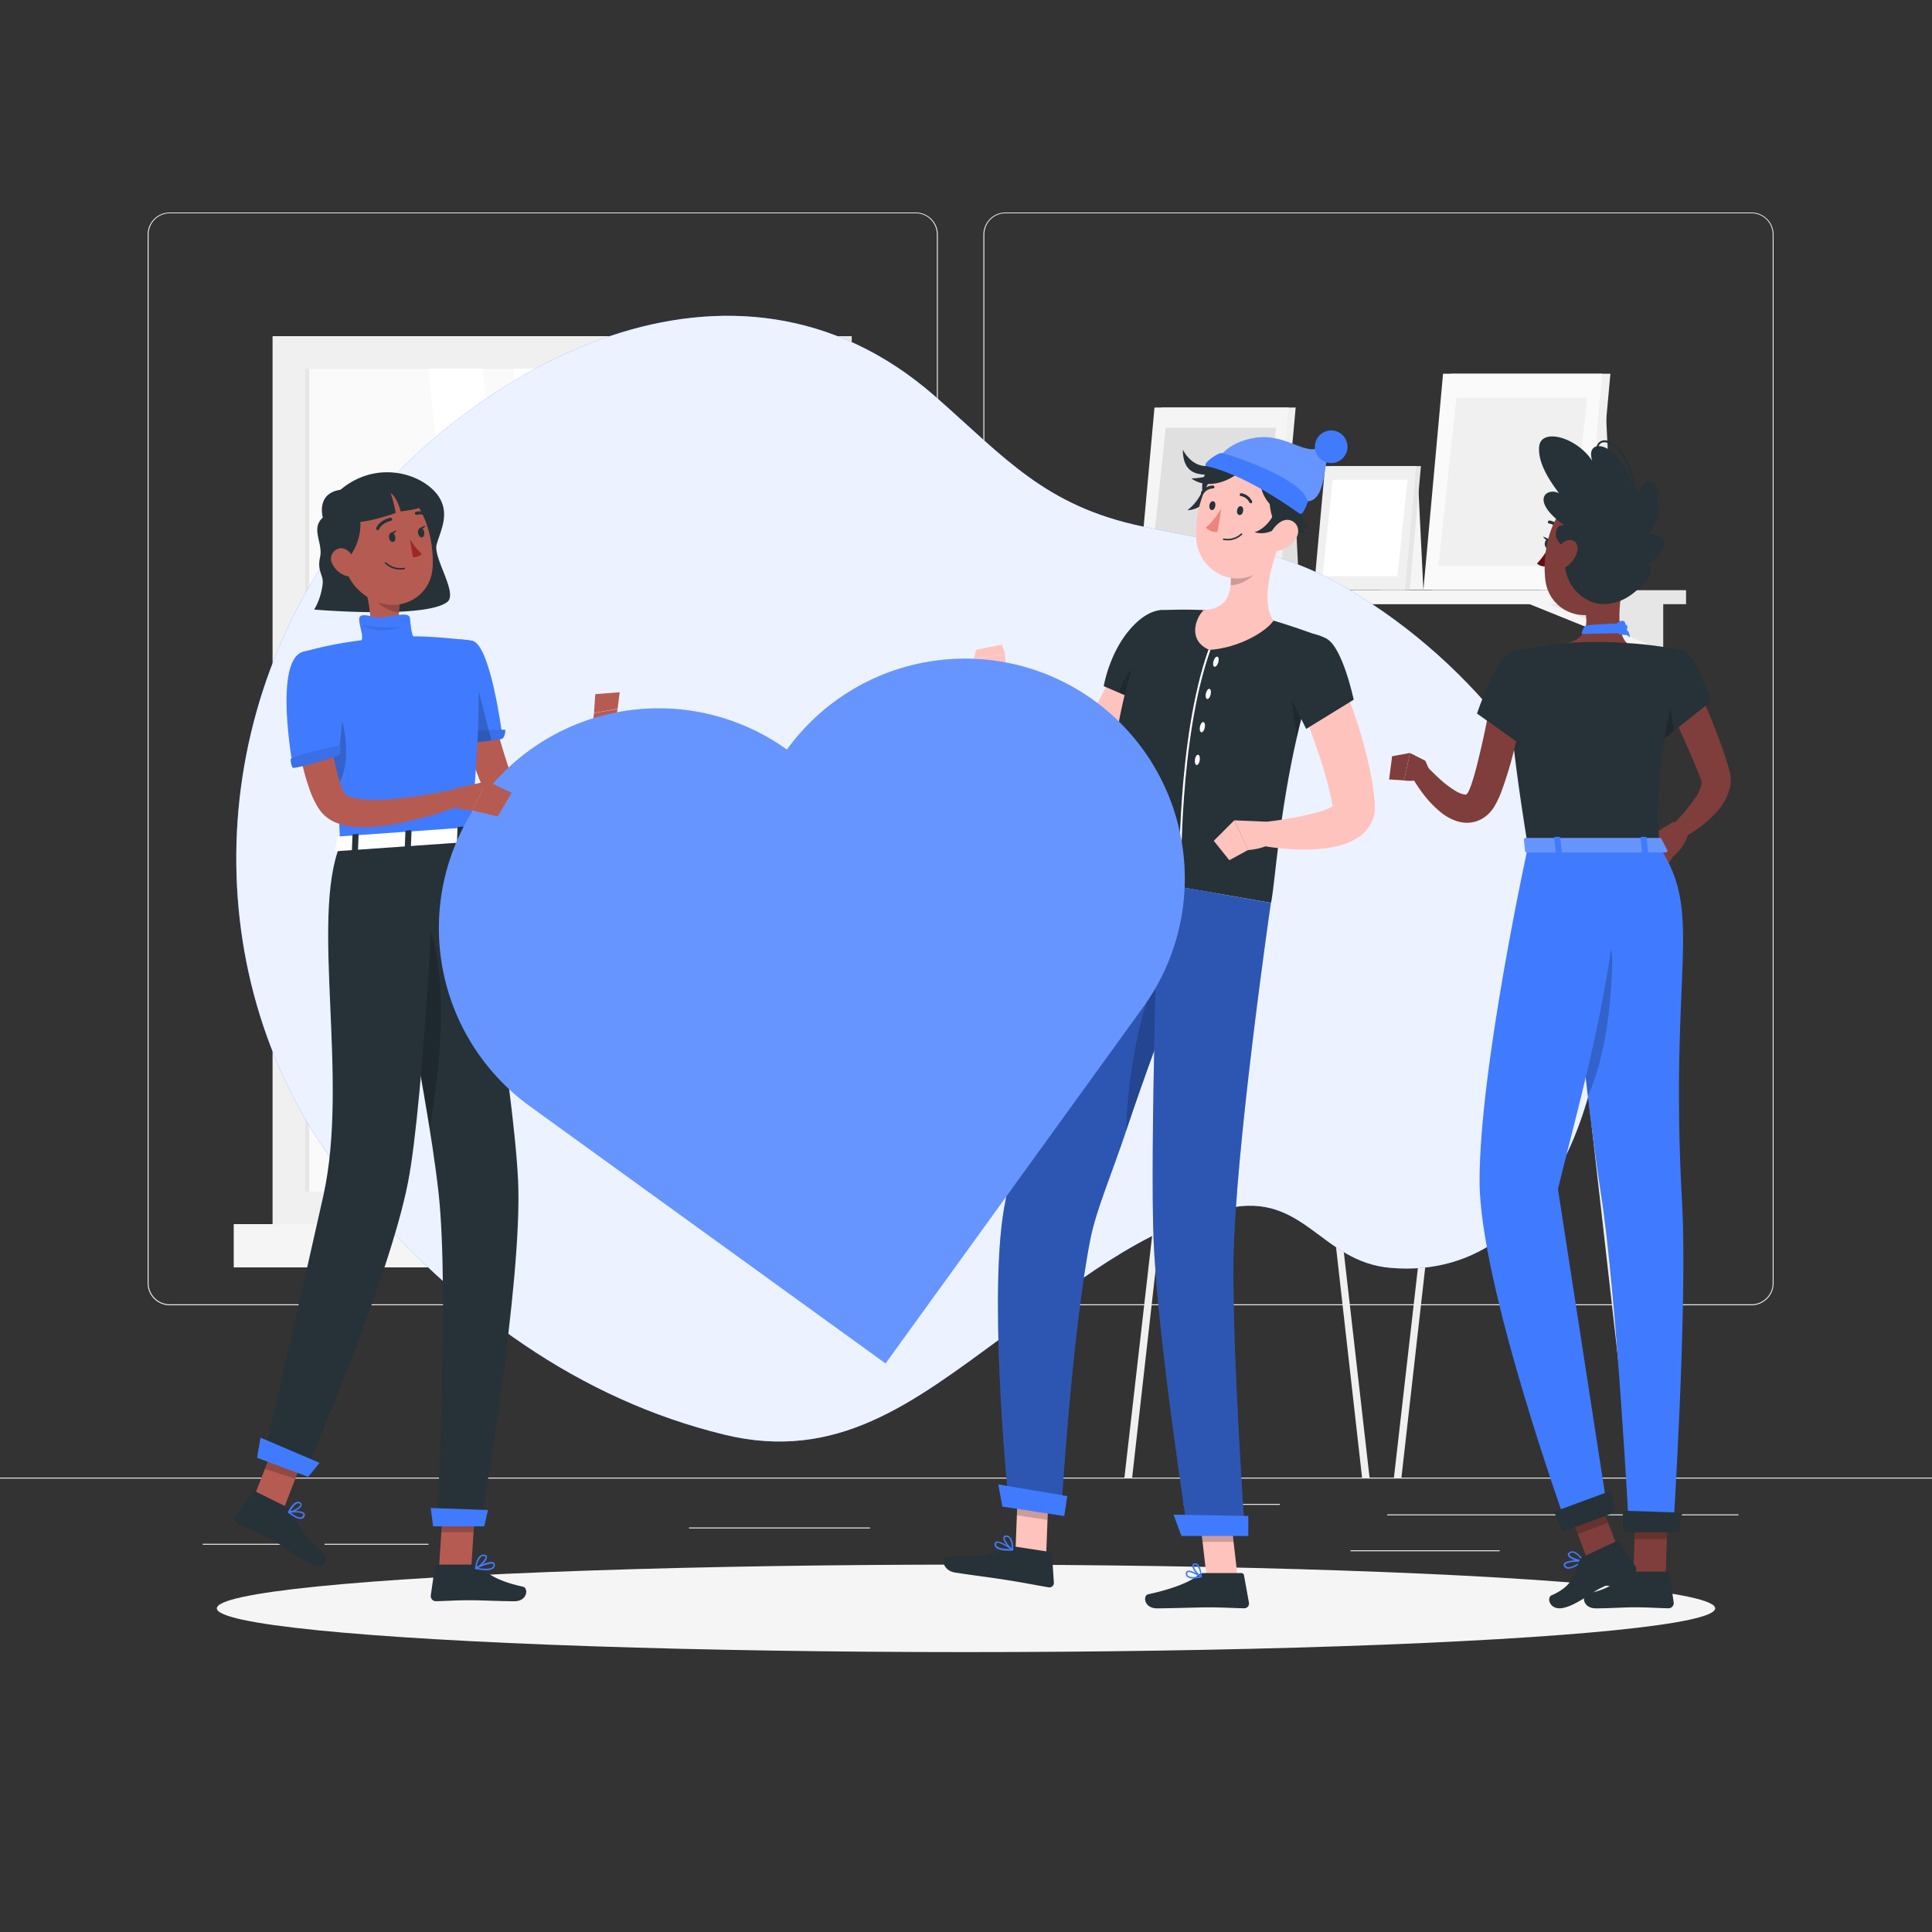 <svg xmlns="http://www.w3.org/2000/svg" viewBox="0 0 500 500"><rect x="0" y="0" width="500" height="500" fill="#333333" stroke="none"/><g id="background-complete"><rect y="382.4" width="500" height="0.25" style="fill:#ebebeb"></rect><rect x="359" y="391.92" width="90.9" height="0.25" style="fill:#ebebeb"></rect><rect x="306.33" y="389.21" width="24.89" height="0.25" style="fill:#ebebeb"></rect><rect x="349.52" y="401.21" width="38.59" height="0.25" style="fill:#ebebeb"></rect><rect x="52.46" y="399.53" width="22.64" height="0.25" style="fill:#ebebeb"></rect><rect x="84" y="399.53" width="26.89" height="0.25" style="fill:#ebebeb"></rect><rect x="178.31" y="395.31" width="46.84" height="0.25" style="fill:#ebebeb"></rect><path d="M237,337.8H43.92a5.71,5.71,0,0,1-5.71-5.71V60.66A5.71,5.71,0,0,1,43.92,55H237a5.71,5.71,0,0,1,5.71,5.71V332.09A5.71,5.71,0,0,1,237,337.8ZM43.92,55.2a5.47,5.47,0,0,0-5.46,5.46V332.09a5.47,5.47,0,0,0,5.46,5.46H237a5.47,5.47,0,0,0,5.46-5.46V60.66A5.47,5.47,0,0,0,237,55.2Z" style="fill:#ebebeb"></path><path d="M453.31,337.8H260.21a5.72,5.72,0,0,1-5.71-5.71V60.66A5.72,5.72,0,0,1,260.21,55h193.1A5.71,5.71,0,0,1,459,60.66V332.09A5.71,5.71,0,0,1,453.31,337.8ZM260.21,55.2a5.47,5.47,0,0,0-5.46,5.46V332.09a5.47,5.47,0,0,0,5.46,5.46h193.1a5.47,5.47,0,0,0,5.46-5.46V60.66a5.47,5.47,0,0,0-5.46-5.46Z" style="fill:#ebebeb"></path><polygon points="357.38 152.66 368.37 152.66 367.07 126.22 357.38 126.22 357.38 152.66" style="fill:#f5f5f5"></polygon><polygon points="425.37 155.72 430.44 168.28 425.37 168.28 394.29 155.72 425.37 155.72" style="fill:#f5f5f5"></polygon><polygon points="430.44 155.72 430.44 168.28 399.36 155.72 430.44 155.72" style="fill:#e6e6e6"></polygon><polygon points="306.03 155.72 311.1 168.28 306.03 168.28 274.95 155.72 306.03 155.72" style="fill:#f5f5f5"></polygon><polygon points="311.1 155.72 311.1 168.28 280.02 155.72 311.1 155.72" style="fill:#e6e6e6"></polygon><rect x="419.45" y="152.74" width="16.9" height="3.62" style="fill:#e6e6e6"></rect><rect x="266.81" y="152.74" width="152.64" height="3.62" transform="translate(686.27 309.11) rotate(180)" style="fill:#f5f5f5"></rect><polygon points="341.25 152.66 364.83 152.66 367.74 120.62 344.16 120.62 341.25 152.66" style="fill:#e6e6e6"></polygon><polygon points="340.03 152.66 363.61 152.66 366.52 120.62 342.94 120.62 340.03 152.66" style="fill:#f0f0f0"></polygon><polygon points="361.63 149.11 364.29 124.17 344.92 124.17 342.26 149.11 361.63 149.11" style="fill:#fff"></polygon><polygon points="320.06 152.66 336.24 152.66 334.33 113.72 320.06 113.72 320.06 152.66" style="fill:#e0e0e0"></polygon><polygon points="296.29 152.66 331.02 152.66 335.32 105.47 300.58 105.47 296.29 152.66" style="fill:#f0f0f0"></polygon><polygon points="294.49 152.66 329.22 152.66 333.52 105.47 298.78 105.47 294.49 152.66" style="fill:#f5f5f5"></polygon><polygon points="326.31 147.43 330.24 110.69 301.7 110.69 297.77 147.43 326.31 147.43" style="fill:#e0e0e0"></polygon><polygon points="398.68 152.66 417.86 152.66 415.6 106.5 398.68 106.5 398.68 152.66" style="fill:#ebebeb"></polygon><polygon points="370.5 152.66 411.68 152.66 416.77 96.72 375.6 96.72 370.5 152.66" style="fill:#f0f0f0"></polygon><polygon points="368.37 152.66 409.54 152.66 414.63 96.72 373.46 96.72 368.37 152.66" style="fill:#fafafa"></polygon><polygon points="406.09 146.47 410.74 102.92 376.92 102.92 372.26 146.47 406.09 146.47" style="fill:#f0f0f0"></polygon><rect x="76.56" y="87" width="143.87" height="229.8" transform="translate(296.99 403.8) rotate(180)" style="fill:#e6e6e6"></rect><rect x="70.53" y="87" width="147.08" height="229.8" transform="translate(288.15 403.8) rotate(180)" style="fill:#f0f0f0"></rect><rect x="76.56" y="316.8" width="143.87" height="11.2" transform="translate(296.99 644.8) rotate(180)" style="fill:#e6e6e6"></rect><rect x="60.5" y="316.8" width="147.08" height="11.2" transform="translate(268.07 644.8) rotate(180)" style="fill:#f5f5f5"></rect><rect x="37.61" y="136.8" width="212.93" height="130.21" transform="translate(345.98 57.83) rotate(90)" style="fill:#fafafa"></rect><polygon points="191.35 308.37 169.01 95.44 132.77 95.44 155.12 308.37 191.35 308.37" style="fill:#fff"></polygon><polygon points="147.34 308.37 124.99 95.44 110.86 95.44 133.21 308.37 147.34 308.37" style="fill:#fff"></polygon><rect x="-26.96" y="201.37" width="212.93" height="1.07" transform="translate(281.41 122.39) rotate(90)" style="fill:#e6e6e6"></rect><path d="M120.16,313.05h-1.6c0-3.29,0-11.66-.16-30.82-.29-34.73-.84-36.85-.84-36.85l3.81,16C123.78,279.17,120.67,297,120.16,313.05Z" style="fill:#e6e6e6"></path><path d="M122.18,261.58c3.12-6.53,9.76-8.44,16.57-10.06,2.67-.64-7,10.12-11.76,17.76-3.68,5.94-6,7.58-7,13.5C119.42,275.4,119.5,267.21,122.18,261.58Z" style="fill:#e6e6e6"></path><path d="M117.79,265.16c-2-3.89-7.71-8.82-9.66-8.74-1.48.05,4.31,8.61,7.14,13.38,2.2,3.7,3.39,5,4.42,8.16C119.19,274.33,119.52,268.52,117.79,265.16Z" style="fill:#e6e6e6"></path><path d="M122.23,275.51c2.44-3.64,8.67-7.87,10.6-7.58,1.47.23-5.28,8.07-8.63,12.47-2.61,3.43-4,4.56-5.33,7.6C119.78,284.45,120.12,278.64,122.23,275.51Z" style="fill:#e6e6e6"></path><path d="M118.06,273.26c-3.12-6.53-12.42-11.38-19.23-13-2.67-.64,9.68,13.07,14.42,20.71,3.68,5.94,6,7.58,7,13.5C120.82,287.08,120.74,278.89,118.06,273.26Z" style="fill:#e6e6e6"></path><path d="M119.39,246.4c-3.28-7.47-8.21-15.17-14.79-18-2.59-1.09,6,14.43,9.25,24.44,2.53,7.77,5.89,16.9,6.41,23.46C121.92,266.5,124.52,258.11,119.39,246.4Z" style="fill:#e6e6e6"></path><path d="M118.88,316.8h0c4.9,0,9-4.79,9.23-10.92l.82-10.47H108.84l.82,10.47C109.94,312,114,316.8,118.88,316.8Z" style="fill:#e6e6e6"></path><polygon points="107.54 302.2 130.23 302.2 130.88 298.48 106.89 298.48 107.54 302.2" style="fill:#e6e6e6"></polygon><polygon points="107.54 296.67 130.23 296.67 130.88 292.95 106.89 292.95 107.54 296.67" style="fill:#e6e6e6"></polygon><path d="M341.67,270.54a.94.94,0,0,0-.93-.75h-36a.94.94,0,0,0-.93.75L291,382.4H293L305.5,271.68H340L352.5,382.4h1.94Z" style="fill:#f0f0f0"></path><path d="M411.39,270.54a.94.94,0,0,0-.93-.75h-36a.94.94,0,0,0-.93.75L360.75,382.4h1.94l12.53-110.72h34.47L422.23,382.4h1.93Z" style="fill:#f0f0f0"></path><path d="M412.42,262.59H299.16c-5.41,0-9.8,2.6-9.8,5.82v.2c0,1.17,1.6,2.12,3.57,2.12H418.64c2,0,3.58-1,3.58-2.12v-.2C422.22,265.19,417.83,262.59,412.42,262.59Z" style="fill:#e0e0e0"></path><path d="M346.59,235.94a26.65,26.65,0,1,0,53.3,0Z" style="fill:#e6e6e6"></path><path d="M324.75,242.05a20.54,20.54,0,1,0,41.08,0Z" style="fill:#ebebeb"></path></g><g id="background-simple"><path d="M413.66,238.23C406,201.43,378.43,169,346.38,151c-16.11-9-32.9-11-50.84-14.78-25.13-5.32-35.38-17.7-53.45-33.58C189.5,56.46,121.66,95.25,89.74,137.23,50.92,188.28,51.72,260,91.6,307.56c26.85,32,58.64,54.66,95.87,63.73,29.08,7.08,48.64-8.14,71.87-25.19,17.74-13,36.46-28.63,58.29-33.39,20-4.36,24.07,13.84,42.26,15.41C406.21,332.11,420.07,269.23,413.66,238.23Z" style="fill:#407BFF"></path><path d="M413.66,238.23C406,201.43,378.43,169,346.38,151c-16.11-9-32.9-11-50.84-14.78-25.13-5.32-35.38-17.7-53.45-33.58C189.5,56.46,121.66,95.25,89.74,137.23,50.92,188.28,51.72,260,91.6,307.56c26.85,32,58.64,54.66,95.87,63.73,29.08,7.08,48.64-8.14,71.87-25.19,17.74-13,36.46-28.63,58.29-33.39,20-4.36,24.07,13.84,42.26,15.41C406.21,332.11,420.07,269.23,413.66,238.23Z" style="fill:#fff;opacity:0.9"></path></g><g id="Shadow"><ellipse id="path" cx="250" cy="416.24" rx="193.89" ry="11.32" style="fill:#f5f5f5"></ellipse></g><g id="character-3"><path d="M438.9,177.19c1.56,3.23,3,6.46,4.31,9.76s2.59,6.64,3.68,10.13c.14.44.27.88.4,1.33l.19.66.1.36.13.56a9.1,9.1,0,0,1-.12,4.3,14.65,14.65,0,0,1-3.35,5.88,31.74,31.74,0,0,1-9.13,6.88l-2.38-3.51a44.19,44.19,0,0,0,6.24-7.39,8.92,8.92,0,0,0,1.39-3.43,1.84,1.84,0,0,0-.12-.91l-.36-.92c-.14-.39-.29-.77-.46-1.17-1.25-3.12-2.65-6.28-4.06-9.43l-4.22-9.48Z" style="fill:#7f3e3b"></path><path d="M432.55,213l-5.73,3.51,6.11,5.24s4.15-3.36,4.08-7.3l-2.7-1.49A1.73,1.73,0,0,0,432.55,213Z" style="fill:#7f3e3b"></path><polygon points="425.63 223.36 430.47 225.63 432.93 221.78 426.82 216.54 425.63 223.36" style="fill:#7f3e3b"></polygon><path d="M419.16,408.18a10.18,10.18,0,0,0,2.21-.3.19.19,0,0,0,.15-.16.18.18,0,0,0-.09-.2c-.28-.19-2.83-1.83-3.8-1.39a.66.66,0,0,0-.39.56,1.1,1.1,0,0,0,.32,1.05A2.4,2.4,0,0,0,419.16,408.18Zm1.65-.58c-1.46.29-2.55.24-3-.15a.74.74,0,0,1-.2-.71.29.29,0,0,1,.16-.25C418.31,406.26,419.77,407,420.81,407.6Z" style="fill:#407BFF"></path><path d="M421.33,407.88l.1,0a.2.2,0,0,0,.09-.17c0-.11,0-2.52-.92-3.32a1,1,0,0,0-.84-.27.68.68,0,0,0-.66.55c-.19,1,1.33,2.75,2.13,3.21A.16.16,0,0,0,421.33,407.88Zm-1.43-3.39a.67.67,0,0,1,.44.17,4.6,4.6,0,0,1,.78,2.64c-.8-.64-1.75-2-1.64-2.57,0-.09.08-.21.33-.24Z" style="fill:#407BFF"></path><path d="M420.59,148.07c-1,5-3,15,.45,18.35,0,0-1.36,5-10.6,5-10.15,0-4.85-5-4.85-5,5.54-1.32,5.4-5.43,4.44-9.3Z" style="fill:#7f3e3b"></path><path d="M410.19,162c-.63.87-1.14,2.12-.65,2.1,8.4-.36,10.44.12,10.32-.83s0-1.93-.46-1.93S410.49,161.62,410.19,162Z" style="fill:#407BFF"></path><path d="M419.05,164.09a4.76,4.76,0,0,0,1.78.22,1.52,1.52,0,0,1,.9.71,2.3,2.3,0,0,0-1.79-2.58C417.81,161.86,418.36,163.81,419.05,164.09Z" style="fill:#407BFF"></path><path d="M418.08,161.88c.56-1.13,2-1.61,2.44-.86s-.35,1.38-1.35,1.48S417.69,162.67,418.08,161.88Z" style="fill:#407BFF"></path><path d="M418.62,161.94c1-.75,2.49-.55,2.57.33s-.94,1.07-1.88.71S417.91,162.47,418.62,161.94Z" style="fill:#407BFF"></path><path d="M403.57,137.46a.41.41,0,0,1-.3-.21,3.17,3.17,0,0,0-2.27-1.74.4.4,0,1,1,.08-.79,4,4,0,0,1,2.9,2.17.4.4,0,0,1-.17.53A.41.41,0,0,1,403.57,137.46Z" style="fill:#263238"></path><path d="M400.65,141.84a17.72,17.72,0,0,1-2.88,4,2.92,2.92,0,0,0,2.35.72Z" style="fill:#630f0f"></path><path d="M401.38,140.76c-.07.67-.49,1.17-.93,1.12s-.73-.63-.66-1.3.49-1.18.93-1.13S401.46,140.09,401.38,140.76Z" style="fill:#263238"></path><path d="M400.91,139.51l-1.56-.65S400,140.22,400.91,139.51Z" style="fill:#263238"></path><polygon points="431.07 407.69 422.69 407.69 423.35 388.29 431.72 388.29 431.07 407.69" style="fill:#7f3e3b"></polygon><path d="M422,406.72h9.41a.66.66,0,0,1,.67.57l1.07,7.44a1.34,1.34,0,0,1-1.34,1.49c-3.29-.05-4.87-.25-9-.25-2.54,0-6.26.27-9.78.27s-3.7-3.48-2.24-3.79c6.57-1.42,7.61-3.36,9.82-5.22A2.21,2.21,0,0,1,422,406.72Z" style="fill:#263238"></path><g style="opacity:0.2"><polygon points="431.73 388.29 423.35 388.29 423.01 398.29 431.39 398.29 431.73 388.29"></polygon></g><path d="M424.21,141c-1.43,8.19-1.86,11.69-6.5,15.45-7,5.66-16.73,2.11-17.77-6.34-.94-7.61,1.57-19.72,10-22.1A11.34,11.34,0,0,1,424.21,141Z" style="fill:#7f3e3b"></path><path d="M404.42,219.12s4.86,57.49,9.9,89.89c4.08,26.17,7.29,87.35,7.29,87.35H433s3.78-58.93,2.33-84.86c-3.44-61.5,5.81-74.67-5.91-92.38Z" style="fill:#407BFF"></path><path d="M417.22,250.15c-.48,17.2-3.73,27.85-6.28,33.59-1.34-11.22-2.57-22.93-3.6-33.26C410.85,238.78,417.59,237.2,417.22,250.15Z" style="opacity:0.2"></path><path d="M409.84,404.12a.24.24,0,0,0,0-.2.21.21,0,0,0-.18-.14c-.42,0-4.17-.14-4.86.8a.63.63,0,0,0-.08.62,1.08,1.08,0,0,0,.73.72c1.17.36,3.21-1,4.32-1.78Zm-4.65.66c.44-.49,2.42-.63,3.9-.62-1.55,1.07-2.83,1.58-3.48,1.38a.71.71,0,0,1-.48-.47.22.22,0,0,1,0-.25Z" style="fill:#407BFF"></path><path d="M409.84,404.12l0,0a.18.18,0,0,0,0-.2c0-.08-1.17-2-2.5-2.39a1.46,1.46,0,0,0-1.14.16c-.47.28-.5.6-.44.82.26.93,2.82,1.72,3.91,1.71A.2.2,0,0,0,409.84,404.12Zm-3.61-2,.19-.14a1,1,0,0,1,.84-.11,4.52,4.52,0,0,1,2.06,1.88c-1.18-.12-3-.84-3.16-1.4A.26.26,0,0,1,406.23,402.13Z" style="fill:#407BFF"></path><polygon points="419.06 401.64 411.14 404.4 408.32 397.04 404.64 387.4 404.21 386.28 412.12 383.51 412.61 384.77 416.17 394.11 419.06 401.64" style="fill:#7f3e3b"></polygon><polygon points="416.17 394.11 408.32 397.04 404.64 387.4 412.61 384.77 416.17 394.11" style="opacity:0.2"></polygon><path d="M395.44,219.12s-12.54,57.14-12.53,86.55c0,26.57,22.36,88.62,22.36,88.62l10.61-4.37s-10.29-66.75-12.68-82.18C409,283.74,419,250,419,219.12Z" style="fill:#407BFF"></path><path d="M409.78,402.87l8.52-4a.68.68,0,0,1,.85.24l4.12,6.29a1.35,1.35,0,0,1-.58,1.92c-3,1.34-4.51,1.83-8.26,3.58-2.3,1.08-6.49,4.56-9.94,5.24s-4.31-2.69-2.94-3.28c6.17-2.67,6-6.32,7.18-8.94A2.17,2.17,0,0,1,409.78,402.87Z" style="fill:#263238"></path><polygon points="404.45 396.4 418.1 391.36 416.81 385.85 402.19 391.24 404.45 396.4" style="fill:#263238"></polygon><polygon points="420.05 396.58 434.6 396.58 435.36 391.48 419.96 390.96 420.05 396.58" style="fill:#263238"></polygon><path d="M442.69,181.61l-8.41,6.7-5,4s-.53-1.41-1.17-3.43c-1.23-3.9-2.81-10.08-1.71-12.92,1.73-4.5,5-8.56,9.14-7.66C439,169.09,442.69,181.61,442.69,181.61Z" style="fill:#263238"></path><path d="M433.18,189.18l-3.95,3.16s-.53-1.41-1.17-3.43l3-14.85Z" style="opacity:0.2"></path><path d="M391.43,168.57s-4,1.4,4,50.55h34c-.57-13.84-.58-22.38,6-50.8a100.28,100.28,0,0,0-14.45-1.9,107.54,107.54,0,0,0-15.45,0C399,167,391.43,168.57,391.43,168.57Z" style="fill:#263238"></path><path d="M395,179.14c-.75,4.38-1.64,8.65-2.69,13a103.45,103.45,0,0,1-3.85,13,24.78,24.78,0,0,1-1.72,3.58,9.54,9.54,0,0,1-.81,1.13,8.51,8.51,0,0,1-.94,1,8.41,8.41,0,0,1-2.51,1.56,8,8,0,0,1-3,.52,9.25,9.25,0,0,1-2.64-.48,13,13,0,0,1-3.79-2.09,27,27,0,0,1-5-5.26c-.7-.93-1.34-1.88-1.94-2.85a33.66,33.66,0,0,1-1.72-3l3.54-2.34c1.36,1.5,2.86,3,4.36,4.4a26.37,26.37,0,0,0,4.58,3.49,7.1,7.1,0,0,0,2,.8c.55.09.71,0,.73-.12s.09-.09.19-.22a2.49,2.49,0,0,0,.17-.24s0,0,.1-.21a17.94,17.94,0,0,0,.92-2.37c.61-1.85,1.14-3.89,1.63-5.93s1-4.12,1.43-6.2c.88-4.17,1.74-8.41,2.56-12.58Z" style="fill:#7f3e3b"></path><path d="M391.43,168.57c-4.16,1-9.18,16.1-9.18,16.1l14.33,10.16s5.71-15.61,4.34-20C399.5,170.19,396.48,167.34,391.43,168.57Z" style="fill:#263238"></path><path d="M405.42,141.84c-4.17-1.88-3.09-6.68-.42-5.75-9.56-6.87-4.41-10.09-1.53-8.41-1.26-1.85-5.55-7.12-5.14-12.06s9.57-2.62,13.74,3.63c-1.65-4.92,3.7-5.4,7.68.59a26.75,26.75,0,0,1,3.5,8.06s4.58-7.23,5.75-.3c1.29,7.68-2.58,10.41-2.58,10.41s6.71.6,3.34,5.07a17.48,17.48,0,0,1-3.34,2.91s2.46,1.68-.84,4.93c-2.75,2.71-5.5,5.16-10.25,5.41C410,156.62,403.08,150.77,405.42,141.84Z" style="fill:#263238"></path><path d="M423.25,128.15a.25.25,0,0,1-.25-.23,26.65,26.65,0,0,0-2.32-8.38c-1.81-3.76-4.48-5.48-6-5-1,.31-1.34,1.5-1,3.17a.25.25,0,1,1-.49.09c-.37-1.94.15-3.34,1.37-3.74,1.72-.56,4.62,1.08,6.62,5.23a27,27,0,0,1,2.37,8.56.25.25,0,0,1-.23.27Z" style="fill:#263238"></path><path d="M408.21,142.59a6.94,6.94,0,0,1-2.51,3.84c-1.69,1.29-3.07.18-3.05-1.65,0-1.64.91-4.3,2.83-4.89S408.61,140.78,408.21,142.59Z" style="fill:#7f3e3b"></path><path d="M368.87,196.88l-3.95-2-1.57,7.1s4.78.82,6.82-2.13Z" style="fill:#7f3e3b"></path><polygon points="360.28 195.71 359.5 201.72 363.36 201.96 364.92 194.86 360.28 195.71" style="fill:#7f3e3b"></polygon><path d="M430,217.13l1.54,3c.12.24-.16.48-.56.48H395.27c-.31,0-.56-.15-.58-.35l-.31-3c0-.21.25-.39.58-.39h34.45A.59.59,0,0,1,430,217.13Z" style="fill:#407BFF"></path><path d="M430,217.13l1.54,3c.12.24-.16.48-.56.48H395.27c-.31,0-.56-.15-.58-.35l-.31-3c0-.21.25-.39.58-.39h34.45A.59.59,0,0,1,430,217.13Z" style="fill:#fff;opacity:0.2"></path><path d="M425.34,221h.92c.18,0,.32-.1.31-.21l-.43-4c0-.12-.17-.21-.36-.21h-.92c-.18,0-.32.09-.31.21l.43,4C425,220.88,425.15,221,425.34,221Z" style="fill:#407BFF"></path><path d="M403,221h.93c.18,0,.32-.1.31-.21l-.44-4c0-.12-.17-.21-.35-.21h-.92c-.19,0-.33.09-.32.21l.44,4C402.63,220.88,402.79,221,403,221Z" style="fill:#407BFF"></path></g><g id="character-2"><path d="M333,131.79c.58,2.48,3.16,5.48,6.2,5-2.45-1.15-3.22-6.81-3.22-6.81Z" style="fill:#263238"></path><path d="M333.3,131.79c0,2.54,1.76,6.07,4.82,6.32-2.09-1.7-2.64-7-2.64-7Z" style="fill:#263238"></path><polygon points="270.75 402.43 262.82 401.21 263.53 382.51 271.46 383.73 270.75 402.43" style="fill:#ffc3bd"></polygon><polygon points="320.28 408.04 312.26 408.04 310.12 389.45 318.15 389.45 320.28 408.04" style="fill:#ffc3bd"></polygon><path d="M311.49,407.11h9.79a.67.67,0,0,1,.66.55l1.29,7.14a1.23,1.23,0,0,1-1.23,1.42c-3.15-.05-5.44-.24-9.41-.24-2.44,0-9.8.26-13.17.26s-3.68-3.33-2.28-3.64c6.24-1.35,11-3.21,13-5A2,2,0,0,1,311.49,407.11Z" style="fill:#263238"></path><path d="M263,400.3l8.67,1.33a.7.7,0,0,1,.59.65l.48,7.29a1.17,1.17,0,0,1-1.36,1.23c-3.11-.53-7.6-1.41-11.53-2-4.59-.71-7.3-1-12.69-1.83-3.25-.5-3.65-3.93-2.24-4,6.41-.41,10.2.17,16.08-2.32A3.64,3.64,0,0,1,263,400.3Z" style="fill:#263238"></path><path d="M303.85,169.18c-1.27,3.15-2.65,6-4.07,9s-3,5.82-4.63,8.65-3.38,5.66-5.33,8.41a69.68,69.68,0,0,1-6.51,8l-.11.12-.19.19-.38.37c-.25.24-.58.49-.87.73s-.67.47-1,.68a10.19,10.19,0,0,1-1.19.6,9.19,9.19,0,0,1-5.47.54,11.34,11.34,0,0,1-4-1.73,16.84,16.84,0,0,1-2.57-2.17,28.68,28.68,0,0,1-3.52-4.43c-1-1.49-1.83-3-2.62-4.48a96.19,96.19,0,0,1-7.08-18.4l5.63-2.13c1.43,2.69,2.91,5.47,4.48,8.11s3.13,5.28,4.83,7.7a32.37,32.37,0,0,0,5.27,6.21,6.86,6.86,0,0,0,1.14.78c.31.16.49.14.37.08a1.32,1.32,0,0,0-.83,0,.46.46,0,0,0-.14.05s-.05,0-.05,0,0,0,0-.05l0,0,.11-.13a95.65,95.65,0,0,0,9.45-14.92c1.43-2.68,2.8-5.42,4.14-8.18s2.65-5.61,3.87-8.28Z" style="fill:#ffc3bd"></path><path d="M307.32,165.2c1.43,7.53-7.93,18.3-7.93,18.3l-13.75-5.92s1.42-8.63,6.92-14.86C299.29,155.09,305.75,157,307.32,165.2Z" style="fill:#263238"></path><path d="M299.89,167.86c3.75-1.34,6.52-.9,7.52,0-.68,7.16-8,15.6-8,15.6l-9.74-4.19C290.39,175.94,294,170,299.89,167.86Z" style="opacity:0.2"></path><path d="M260.42,175.29l-.31-6-8.06,1.32s-1.49,5.73,4.22,7Z" style="fill:#ffc3bd"></path><polygon points="259.29 166.83 252.63 168.17 252.05 170.56 260.11 169.24 259.29 166.83" style="fill:#ffc3bd"></polygon><polygon points="263.53 382.52 263.16 392.15 271.1 393.37 271.47 383.74 263.53 382.52" style="opacity:0.2"></polygon><polygon points="318.15 389.46 310.12 389.46 311.22 399.04 319.25 399.04 318.15 389.46" style="opacity:0.2"></polygon><path d="M343.34,165.31c-11.58,29.51-13,61.89-14.4,68.33l-42.31-7.34c-1-39.88,9-61.92,11.68-67.09a2.4,2.4,0,0,1,2-1.29,126.1,126.1,0,0,1,21.33.8c7,.95,21.73,6.59,21.73,6.59" style="fill:#263238"></path><path d="M305.19,227.78c0-.36-.62-36.72,7.57-59.66l.48.16c-8.17,22.86-7.55,59.13-7.55,59.49Z" style="fill:#fff"></path><path d="M315.3,171.4c-.21.71-.64,1.23-1,1.15s-.45-.73-.25-1.45.64-1.23,1-1.15S315.5,170.68,315.3,171.4Z" style="fill:#fff"></path><path d="M313.33,179.69c-.16.73-.56,1.27-.91,1.21s-.5-.7-.34-1.43.56-1.26.91-1.2S313.49,179,313.33,179.69Z" style="fill:#fff"></path><path d="M311.8,188.29c-.15.73-.54,1.27-.89,1.22s-.51-.69-.37-1.42.54-1.28.89-1.22S311.94,187.56,311.8,188.29Z" style="fill:#fff"></path><path d="M310.5,196.71c-.1.74-.46,1.31-.81,1.28s-.55-.66-.45-1.4.46-1.31.81-1.27S310.6,196,310.5,196.71Z" style="fill:#fff"></path><path d="M339.23,177.18c-1.4,4.62-2.6,9.22-3.61,13.68-1.33-8.07-1.92-16.36-1.92-16.36Z" style="opacity:0.2"></path><path d="M331.12,140.63c-2.14,5.59-4.9,15.44-1.53,20-1.92,2.79-8.76,7-16.59,7.57-5.59-2.35-3.75-8.12-1.5-10.3,6.72-.43,7.29-5.07,6.95-9.76Z" style="fill:#ffc3bd"></path><path d="M326,143.7l-7.5,4.44a19,19,0,0,1,0,3.29c2.52.07,6.38-2.05,7.09-4.59A8.71,8.71,0,0,0,326,143.7Z" style="opacity:0.2"></path><path d="M316.61,120.82c-7.71-1-5.92,9.62-2.93,13.62C323.61,128.21,321.28,121.44,316.61,120.82Z" style="fill:#263238"></path><path d="M314.94,123.16c-.17,3.75-3.11,8.77-7.64,8.88a12.44,12.44,0,0,0,4.28-6.13Z" style="fill:#263238"></path><path d="M333.32,132.05c-1.84,7.75-2.52,12.38-7.18,15.71-7,5-16.05-.25-16.56-8.39-.46-7.33,2.63-18.78,10.84-20.56A10.86,10.86,0,0,1,333.32,132.05Z" style="fill:#ffc3bd"></path><path d="M334.06,124.06c-7.72-1-5.93,9.61-2.94,13.61C340.75,132.37,338.72,124.67,334.06,124.06Z" style="fill:#263238"></path><path d="M333.63,125.28c-4.43,2.69-9.05-1.28-11.17-3s-6.89,1.64-12.54.3c-3.34-.8-3.81-4.09-3.81-6.19,2.43,4.46,6.45,5.12,8.84,3.23s5.27-5.34,8.72-3.56,8.34,4,10.55,3.45C338.07,118.54,338.63,122.24,333.63,125.28Z" style="fill:#263238"></path><path d="M321.89,121c-2.87,3.39-9.25,6-13.57,2.8a14.74,14.74,0,0,0,8.44-2.65Z" style="fill:#263238"></path><path d="M326.06,122.28c-.49,3.72,1.51,9.18,5.95,10.09a12.43,12.43,0,0,1-3.13-6.79Z" style="fill:#263238"></path><path d="M334.67,131.67c-1.32,3.51-5.66,7.38-10,6.08,3.79-1.21,5.52-5.71,5.52-5.71Z" style="fill:#263238"></path><path d="M315.87,118.08c.41-.81,3-3.78,8.74-4.75,8.74-1.46,13.73,5.7,18.14,1.71,1.29-1.16,2.58,1.38,1.08,3-1.32,1.47-.55,12.7-6.29,11.63C334,129,315.87,118.08,315.87,118.08Z" style="fill:#407BFF"></path><path d="M315.87,118.08c.41-.81,3-3.78,8.74-4.75,8.74-1.46,13.73,5.7,18.14,1.71,1.29-1.16,2.58,1.38,1.08,3-1.32,1.47-.55,12.7-6.29,11.63C334,129,315.87,118.08,315.87,118.08Z" style="fill:#fff;opacity:0.2"></path><path d="M312.33,120.65c-1.61-.36,2.63-3.36,3.75-3.4S337.92,124,338.42,130a13.2,13.2,0,0,1-1.27,2.67.67.67,0,0,1-.95.18C333.59,131,322.09,122.84,312.33,120.65Z" style="fill:#407BFF"></path><circle cx="344.51" cy="115.62" r="4.22" style="fill:#407BFF"></circle><path d="M335.31,139.54a7,7,0,0,1-4.38,3c-2.34.46-3.24-1.75-2.37-3.93.8-2,3-4.55,5.21-4S336.57,137.64,335.31,139.54Z" style="fill:#ffc3bd"></path><path d="M261.14,389.85l13.44,2.06s2.77-46.82,7.64-71.35c1.49-7.47,5.6-17,9.26-28,4.61-13.83,10.15-28.72,14.62-40.37,4.72-12.27,8.2-21.08,8.2-21.08l-27.67-4.81s-23.85,64.61-27.17,88.88C256,340.42,261.14,389.85,261.14,389.85Z" style="fill:#407BFF"></path><path d="M261.14,389.85l13.44,2.06s2.77-46.82,7.64-71.35c1.49-7.47,5.6-17,9.26-28,4.61-13.83,10.15-28.72,14.62-40.37,4.72-12.27,8.2-21.08,8.2-21.08l-27.67-4.81s-23.85,64.61-27.17,88.88C256,340.42,261.14,389.85,261.14,389.85Z" style="opacity:0.3"></path><path d="M291.48,292.56c4.61-13.83,10.15-28.72,14.62-40.37l-2.26-6.56C296.05,253.17,291.56,278.54,291.48,292.56Z" style="opacity:0.2"></path><path d="M299.81,228.59s-2.25,69.12-1.25,92.61c1.1,25.74,8.95,76,8.95,76h14.7s-3.27-45.57-3-70.68c.36-28.6,9.69-92.86,9.69-92.86Z" style="fill:#407BFF"></path><path d="M299.81,228.59s-2.25,69.12-1.25,92.61c1.1,25.74,8.95,76,8.95,76h14.7s-3.27-45.57-3-70.68c.36-28.6,9.69-92.86,9.69-92.86Z" style="opacity:0.3"></path><polygon points="305.75 397.5 323.06 397.5 323.06 392.33 303.71 391.99 305.75 397.5" style="fill:#407BFF"></polygon><polygon points="259.41 389.9 275.42 392.36 276.21 387.19 258.36 384.17 259.41 389.9" style="fill:#407BFF"></polygon><path d="M321.72,132.29c-.11.64-.54,1.09-1,1s-.67-.65-.56-1.28.54-1.1,1-1S321.83,131.65,321.72,132.29Z" style="fill:#263238"></path><path d="M314.51,131c-.11.64-.54,1.09-.95,1s-.67-.65-.56-1.28.54-1.1,1-1S314.62,130.4,314.51,131Z" style="fill:#263238"></path><path d="M316.08,131.64a22.75,22.75,0,0,1-4,4.92,3.76,3.76,0,0,0,3,1.11Z" style="fill:#ed847e"></path><path d="M317.43,139.84a5.35,5.35,0,0,0,4-1.47.19.19,0,0,0,0-.27.2.2,0,0,0-.27,0,5.12,5.12,0,0,1-4.46,1.26.2.2,0,0,0-.22.16.19.19,0,0,0,.15.22A6.32,6.32,0,0,0,317.43,139.84Z" style="fill:#263238"></path><path d="M323.68,130.23a.41.41,0,0,0,.19,0,.39.39,0,0,0,.17-.51,3.81,3.81,0,0,0-2.78-2.08.38.38,0,0,0-.08.76h0a3,3,0,0,1,2.18,1.66A.37.37,0,0,0,323.68,130.23Z" style="fill:#263238"></path><path d="M311.17,127.9a.37.37,0,0,0,.32-.15,3,3,0,0,1,2.41-1.33.39.39,0,0,0,.4-.37.39.39,0,0,0-.37-.39,3.76,3.76,0,0,0-3.05,1.64.37.37,0,0,0,.08.53A.35.35,0,0,0,311.17,127.9Z" style="fill:#263238"></path><path d="M308.78,408.52a9.86,9.86,0,0,0,2.11-.29.22.22,0,0,0,.15-.16.2.2,0,0,0-.08-.19c-.29-.18-2.81-1.77-3.72-1.32a.64.64,0,0,0-.34.54,1.1,1.1,0,0,0,.35,1A2.39,2.39,0,0,0,308.78,408.52Zm1.57-.56c-1.38.27-2.42.22-2.85-.15a.75.75,0,0,1-.23-.68.27.27,0,0,1,.13-.23C307.87,406.66,309.32,407.35,310.35,408Z" style="fill:#407BFF"></path><path d="M310.84,408.23a.2.2,0,0,0,.11,0A.2.2,0,0,0,311,408c0-.1-.1-2.42-1-3.18a1,1,0,0,0-.8-.24h0a.63.63,0,0,0-.62.49c-.21.9,1.32,2.66,2.13,3.11ZM309.36,405a.62.62,0,0,1,.43.17,4.3,4.3,0,0,1,.84,2.51c-.8-.63-1.77-2-1.64-2.48,0-.05,0-.17.28-.2h.09Z" style="fill:#407BFF"></path><path d="M262.06,401.28a.21.21,0,0,0,.15-.14.2.2,0,0,0-.07-.21c-.33-.24-3.27-2.34-4.32-1.95a.62.62,0,0,0-.39.45h0a1.08,1.08,0,0,0,.22,1c.75.9,3.07.94,4.39.88Zm-4-2c.63-.11,2.26.81,3.42,1.6-1.79,0-3.09-.25-3.51-.76a.68.68,0,0,1-.13-.64.22.22,0,0,1,.14-.18Z" style="fill:#407BFF"></path><path d="M262.06,401.28l.06,0a.2.2,0,0,0,.1-.16c0-.09.12-2.26-.76-3.25a1.4,1.4,0,0,0-1-.48h0c-.52,0-.71.21-.78.42-.28.87,1.35,2.88,2.25,3.46A.31.31,0,0,0,262.06,401.28Zm-1.81-3.52h.19a1,1,0,0,1,.73.36,4.41,4.41,0,0,1,.67,2.61c-.88-.74-2-2.29-1.79-2.81C260.06,397.87,260.08,397.79,260.25,397.76Zm.2-.2Z" style="fill:#407BFF"></path><path d="M344.63,170.19c1.25,2.63,2.27,5.14,3.32,7.74s2,5.21,2.88,7.86a113.52,113.52,0,0,1,4.28,16.49c.23,1.46.46,2.9.58,4.41l.11,1.12,0,.28,0,.57a9.85,9.85,0,0,1,0,1.21,9.18,9.18,0,0,1-1.82,4.55,10.74,10.74,0,0,1-2.91,2.58,15.32,15.32,0,0,1-2.71,1.29,23.25,23.25,0,0,1-4.86,1.17,46.42,46.42,0,0,1-8.83.33,61.19,61.19,0,0,1-8.49-1l.32-6a93.78,93.78,0,0,0,15-2.69,17.72,17.72,0,0,0,2.91-1.18c.78-.38,1.22-.95.91-.76a1.66,1.66,0,0,0-.39.8c0,.07,0,.15,0,.2v.06l0-.22-.16-.89c-.18-1.18-.47-2.39-.74-3.6-.58-2.42-1.26-4.88-2.06-7.33s-1.64-4.92-2.53-7.36-1.86-4.9-2.81-7.34-2-4.91-3-7.21Z" style="fill:#ffc3bd"></path><path d="M343.34,165.31c4.15,2.25,7,15.77,7,15.77l-12.3,7.56s-3.18-6.24-5.52-11.39C328.08,167.42,335.16,160.89,343.34,165.31Z" style="fill:#263238"></path><path d="M327.54,212.65l-8.09-.35L323,220s7.63-.46,6.62-4.11Z" style="fill:#ffc3bd"></path><polygon points="314.12 217.6 318.15 222.62 323.03 219.96 319.44 212.29 314.12 217.6" style="fill:#ffc3bd"></polygon></g><g id="character-1"><path d="M125.57,175.12c.49,2.55,1,5.29,1.67,7.91s1.26,5.29,2,7.89c.36,1.31.75,2.61,1.15,3.89s.8,2.57,1.23,3.85.88,2.53,1.37,3.76c.24.63.48,1.25.75,1.85l.39.91.2.45.1.23,0,.12s0,0,0,0l-.05-.09c-.08-.13-.17-.24-.3-.41a4.72,4.72,0,0,0-.46-.4,2.91,2.91,0,0,0-1-.43c-.55-.07-.64,0-.62,0a4.35,4.35,0,0,0,1-.41,22.48,22.48,0,0,0,3.06-2c2.09-1.54,4.19-3.28,6.24-5.08s4.12-3.64,6.14-5.52,4.06-3.79,6.07-5.68l3.17,2.8c-1.7,2.29-3.47,4.46-5.28,6.64s-3.71,4.28-5.65,6.38a81.83,81.83,0,0,1-6.26,6.05,31.57,31.57,0,0,1-3.8,2.84,10.88,10.88,0,0,1-2.82,1.27,6.09,6.09,0,0,1-2.69.15,4.88,4.88,0,0,1-2-.83,4.83,4.83,0,0,1-1.45-1.57l-.12-.21-.08-.15-.06-.13-.12-.24-.25-.5-.48-1c-.34-.66-.64-1.32-.93-2-.62-1.33-1.17-2.67-1.71-4-1.07-2.69-2-5.42-2.86-8.17s-1.62-5.51-2.29-8.3-1.25-5.54-1.72-8.5Z" style="fill:#b55b52"></path><path d="M122.21,165.83c4.83,1,7.79,24.67,7.79,24.67l-12.49.52s-4.85-14.67-3.4-20.56C115.16,166.17,117.14,164.82,122.21,165.83Z" style="fill:#407BFF"></path><path d="M117,190.26a5.06,5.06,0,0,0,.26,2.06c.3.56,11.59-.78,12.51-1.06s1-2,1-2.33S117,189.4,117,190.26Z" style="fill:#407BFF"></path><path d="M117,190.26a5.06,5.06,0,0,0,.26,2.06c.3.56,11.59-.78,12.51-1.06s1-2,1-2.33S117,189.4,117,190.26Z" style="opacity:0.1"></path><path d="M126.94,190.63l-.43-1.64-2.92-11.28-.91,11.55-.12,1.55-.11,1.38c1.64-.15,3.38-.35,4.76-.53Z" style="opacity:0.2"></path><path d="M153.27,188l.46-3.45,6.11-1.08s-.63,5.32-3.86,6.59Z" style="fill:#b55b52"></path><polygon points="154.06 179.64 160.37 179.15 159.84 183.42 153.73 184.5 154.06 179.64" style="fill:#b55b52"></polygon><polygon points="113.61 405.89 121.95 405.89 123.21 386.57 114.87 386.57 113.61 405.89" style="fill:#b55b52"></polygon><polygon points="65.15 388.94 73.27 390.85 80.3 372.66 72.18 370.75 65.15 388.94" style="fill:#b55b52"></polygon><path d="M74.53,390.16,66.13,386a.67.67,0,0,0-.85.21L61,392.4a1.34,1.34,0,0,0,.54,1.92c3,1.4,4.45,1.92,8.15,3.75,2.27,1.12,7.72,5.15,10.86,6.7s4.84-1.47,3.67-2.39a28.61,28.61,0,0,1-8.7-11.14A2.17,2.17,0,0,0,74.53,390.16Z" style="fill:#263238"></path><path d="M122.59,404.92h-9.37a.67.67,0,0,0-.67.57l-1.07,7.42a1.34,1.34,0,0,0,1.34,1.48c3.27-.06,4.84-.25,9-.25,2.54,0,7.78.26,11.28.26s3.69-3.46,2.23-3.77c-6.53-1.41-9.11-3.35-11.31-5.2A2.19,2.19,0,0,0,122.59,404.92Z" style="fill:#263238"></path><g style="opacity:0.2"><polygon points="123.21 386.57 122.56 396.53 114.22 396.53 114.87 386.57 123.21 386.57"></polygon><polygon points="72.18 370.75 80.3 372.67 76.43 382.67 68.55 380.13 72.18 370.75"></polygon></g><path d="M122.21,165.83s4.07,1.12-.44,50.5L88,218.71c-.4-13.8-1-22.28-9.53-50a99.66,99.66,0,0,1,14.21-2.9A106.23,106.23,0,0,1,108,164.69C114.63,164.83,122.21,165.83,122.21,165.83Z" style="fill:#407BFF"></path><path d="M80.78,175.37l-.18.49c3.83,13.06,5.58,21.25,6.44,28.34A17.81,17.81,0,0,0,89.52,196C90.06,186,85.34,176,80.78,175.37Z" style="opacity:0.2"></path><path d="M83.55,133.94c-3.23,2.92.11,6.55-.72,10.27s1,4.61.66,7a16.82,16.82,0,0,1-2.18,6.55s28.91,2.45,34.47-2c2.78-2.22-3.72-11.38-2.78-14.83s3.57-8,.44-12.56c-4-5.8-15.92-9.55-25.33-1.61C81.72,127.67,83.55,133.94,83.55,133.94Z" style="fill:#263238"></path><path d="M93.58,148.38c1.32,4.87,4,14.54.75,18.08,0,0,3.5,1,8.34,2.21,3.5-1.63,4.37-2.88,4.37-2.88-4-1.07-4.16-6.12-3.47-10Z" style="fill:#b55b52"></path><path d="M93.58,165.66c.53-.93-.45-3.2-.62-5.12s1.87-1.37,4.29-.79,8.59-2,8.84.21.41,4.83,1.33,5.21-.63,3.29-4.84,4.21S92.38,167.76,93.58,165.66Z" style="fill:#407BFF"></path><path d="M93.92,161.82a38,38,0,0,0,9.66.44C102.21,163.17,96.52,163.67,93.92,161.82Z" style="opacity:0.1"></path><path d="M97.66,151.39l5.91,4.37a15.4,15.4,0,0,0-.29,2.76c-2.12-.16-5.55-1.72-6.17-4C96.82,153.48,97.51,151.92,97.66,151.39Z" style="opacity:0.2"></path><path d="M87.34,139.18c1.85,8.07,2.46,11.52,7.27,15,7.24,5.27,16.74,1.23,17.34-7.23.54-7.61-2.58-19.53-11.1-21.45A11.29,11.29,0,0,0,87.34,139.18Z" style="fill:#b55b52"></path><path d="M90.75,126.42c4.53-1.25,13.46-6.21,19.65,3.93-.58,1.39-6.71,2-6.71,2s-.86-3.59-2.59-4.73a30.73,30.73,0,0,1,1.31,5.14s-7.32,2.59-10.73,2.36S86.67,127.54,90.75,126.42Z" style="fill:#263238"></path><path d="M121.77,216.33s11.07,63.64,12.3,89c1.29,26.44-9.73,89.22-9.73,89.22H113.06s3.27-59.9.45-85.75C110.44,280.67,97,218.07,97,218.07Z" style="fill:#263238"></path><polygon points="112.09 395.01 125.32 395.01 126.29 390.79 111.47 390.27 112.09 395.01" style="fill:#407BFF"></polygon><path d="M108.31,233.31c9.48,16.11,5,47,2.84,58.58-2.7-16.92-6.7-37.55-9.75-52.69C102.05,230.47,103.94,225.88,108.31,233.31Z" style="opacity:0.2"></path><path d="M112.84,217s-3,67.18-7.25,89c-5.08,25.88-26.51,74.68-26.51,74.68l-10.77-3.91s11.77-51,15.41-67.5c6.61-30-3.39-71.24,4.25-90.5Z" style="fill:#263238"></path><polygon points="66.53 377.27 79.74 382.21 82.71 378.58 67.42 372.06 66.53 377.27" style="fill:#407BFF"></polygon><path d="M100.7,139.19c.11.66.55,1.14,1,1.07s.7-.67.59-1.33-.55-1.15-1-1.07S100.59,138.52,100.7,139.19Z" style="fill:#263238"></path><path d="M108.2,138c.11.66.55,1.14,1,1.07s.7-.67.59-1.33-.55-1.15-1-1.08S108.09,137.28,108.2,138Z" style="fill:#263238"></path><path d="M108.6,136.68l1.52-.72S109.51,137.34,108.6,136.68Z" style="fill:#263238"></path><path d="M106.09,139.52a17.67,17.67,0,0,0,3.06,3.85,2.89,2.89,0,0,1-2.29.83Z" style="fill:#a02724"></path><path d="M103.67,147.4a5.87,5.87,0,0,0,1-.09.19.19,0,1,0-.06-.38,5.36,5.36,0,0,1-4.63-1.35.2.2,0,1,0-.29.27A5.51,5.51,0,0,0,103.67,147.4Z" style="fill:#263238"></path><path d="M89.88,144.88c3.91-4.67,5.2-12.42-.21-17.21C86.17,131.21,83.08,142,89.88,144.88Z" style="fill:#263238"></path><path d="M86,145.94A6.1,6.1,0,0,0,89.46,149c2,.67,3.12-1.1,2.65-3.06-.42-1.76-2-4.22-4-4.05A2.73,2.73,0,0,0,86,145.94Z" style="fill:#b55b52"></path><path d="M97.71,137.2a.38.38,0,0,0,.4-.24c.73-1.67,3-2.16,3.06-2.17a.38.38,0,0,0,.3-.46A.39.39,0,0,0,101,134c-.11,0-2.73.58-3.62,2.63a.39.39,0,0,0,.2.52A.27.27,0,0,0,97.71,137.2Z" style="fill:#263238"></path><path d="M110.88,133.91a.38.38,0,0,0,.36-.15.39.39,0,0,0-.08-.55,3.9,3.9,0,0,0-3.53-.72.39.39,0,0,0,.26.74,3.15,3.15,0,0,1,2.79.61A.37.37,0,0,0,110.88,133.91Z" style="fill:#263238"></path><path d="M78,393.07l.1,0a1.11,1.11,0,0,0,.75-.79.68.68,0,0,0-.1-.67c-.68-.83-3.67-.48-4-.44a.18.18,0,0,0-.17.14.2.2,0,0,0,.07.21C75.43,392.17,77,393.27,78,393.07Zm-2.74-1.59c1.2-.1,2.83-.09,3.18.35a.26.26,0,0,1,0,.29.73.73,0,0,1-.49.54C77.4,392.83,76.41,392.38,75.23,391.48Z" style="fill:#407BFF"></path><path d="M75.05,391.49c1-.2,2.79-1,3-1.88a.68.68,0,0,0-.35-.79,1.07,1.07,0,0,0-.87-.13c-1.17.32-2.24,2.46-2.29,2.56a.19.19,0,0,0,0,.19.2.2,0,0,0,.17.09A1.88,1.88,0,0,0,75.05,391.49Zm2-2.43a.59.59,0,0,1,.48.09c.22.14.21.27.19.36-.15.56-1.6,1.36-2.59,1.57.4-.69,1.16-1.82,1.86-2Z" style="fill:#407BFF"></path><path d="M125.72,406.38a3.16,3.16,0,0,0,2-.51,1.13,1.13,0,0,0,.36-1,.64.64,0,0,0-.34-.52c-1-.56-4.34,1.14-4.72,1.33a.21.21,0,0,0-.1.21.18.18,0,0,0,.15.16A14.33,14.33,0,0,0,125.72,406.38Zm1.49-1.73a.74.74,0,0,1,.36.08.23.23,0,0,1,.14.21.71.71,0,0,1-.23.63c-.51.46-1.88.54-3.73.23A10.81,10.81,0,0,1,127.21,404.65Z" style="fill:#407BFF"></path><path d="M123.13,406.09l.08,0c1-.45,3-2.25,2.81-3.2,0-.22-.19-.5-.74-.55a1.41,1.41,0,0,0-1.1.34c-1,.87-1.24,3.12-1.24,3.21a.18.18,0,0,0,.08.18A.21.21,0,0,0,123.13,406.09Zm2-3.39h.12c.36,0,.38.18.39.23.09.57-1.24,2-2.25,2.59a4.5,4.5,0,0,1,1.06-2.57A1.05,1.05,0,0,1,125.12,402.7Z" style="fill:#407BFF"></path><path d="M101.1,137.92l1.52-.72S102,138.58,101.1,137.92Z" style="fill:#263238"></path><path d="M87.33,216.76l-.65,3.09c-.11.24.19.46.58.43L122,217.84c.31,0,.55-.19.55-.38l.1-3.05c0-.21-.27-.37-.61-.35l-34.22,2.41A.6.6,0,0,0,87.33,216.76Z" style="fill:#fff"></path><path d="M92.31,220.26l-.92.06c-.18,0-.33-.07-.32-.19l.15-4c0-.11.16-.22.34-.23l.92-.07c.18,0,.32.08.32.19l-.15,4C92.64,220.14,92.49,220.24,92.31,220.26Z" style="fill:#263238"></path><path d="M119.49,218.35l-.92.06c-.18,0-.33-.07-.32-.19l.15-4c0-.11.16-.22.34-.23l.92-.07c.18,0,.33.07.32.19l-.15,4C119.82,218.23,119.67,218.33,119.49,218.35Z" style="fill:#263238"></path><path d="M106,219.3l-.91.06c-.19,0-.33-.07-.33-.19l.16-4c0-.11.15-.22.34-.23l.91-.07c.19,0,.33.08.33.19l-.16,4C106.29,219.18,106.14,219.28,106,219.3Z" style="fill:#263238"></path><path d="M83.7,178.7c.34,2.55.66,5.21,1.07,7.8s.77,5.21,1.26,7.76,1,5.07,1.7,7.4a21.08,21.08,0,0,0,1.12,3.06c.1.23.19.33.27.49a1.91,1.91,0,0,0,.14.21,2,2,0,0,0,.65.47,9.62,9.62,0,0,0,2.75.8,24.61,24.61,0,0,0,3.52.28,63.92,63.92,0,0,0,7.61-.41c2.58-.27,5.18-.66,7.78-1.13s5.22-1,7.77-1.5l1.28,4c-2.59,1.05-5.17,1.9-7.8,2.73s-5.3,1.49-8,2.08A58.74,58.74,0,0,1,96.35,214a31.4,31.4,0,0,1-4.54,0,16.19,16.19,0,0,1-5-1.16,10,10,0,0,1-2.72-1.71,10.45,10.45,0,0,1-1.2-1.3c-.28-.41-.6-.85-.8-1.22a24.94,24.94,0,0,1-2-4.38,68,68,0,0,1-2.27-8.23c-.6-2.72-1.1-5.43-1.54-8.14s-.79-5.41-1-8.2Z" style="fill:#b55b52"></path><path d="M78.44,168.67c-7.69,2.16-2.69,29.41-2.69,29.41l11.92-3.26s2.11-14.54.38-18.82C86.25,171.55,82.33,167.57,78.44,168.67Z" style="fill:#407BFF"></path><path d="M75.21,196.56a5.48,5.48,0,0,0,.5,2.09c.35.52,10.94-2.67,11.77-3.11s.71-2.25.67-2.56S75.11,195.68,75.21,196.56Z" style="fill:#407BFF"></path><path d="M75.21,196.56a5.48,5.48,0,0,0,.5,2.09c.35.52,10.94-2.67,11.77-3.11s.71-2.25.67-2.56S75.11,195.68,75.21,196.56Z" style="opacity:0.1"></path><path d="M283.07,181.25A56.88,56.88,0,0,0,203.65,194,56.88,56.88,0,0,0,137,286.19l92.18,66.66,66.66-92.18A56.88,56.88,0,0,0,283.07,181.25Z" style="fill:#407BFF"></path><path d="M283.07,181.25A56.88,56.88,0,0,0,203.65,194,56.88,56.88,0,0,0,137,286.19l92.18,66.66,66.66-92.18A56.88,56.88,0,0,0,283.07,181.25Z" style="fill:#fff;opacity:0.2"></path><polygon points="132.4 205.16 128.81 211.29 122.17 209.71 126.06 202.17 132.4 205.16" style="fill:#b55b52"></polygon><path d="M118.09,204l8-1.82-3.89,7.54s-5.36.14-7.07-2.87l1.64-2A2.42,2.42,0,0,1,118.09,204Z" style="fill:#b55b52"></path></g></svg>